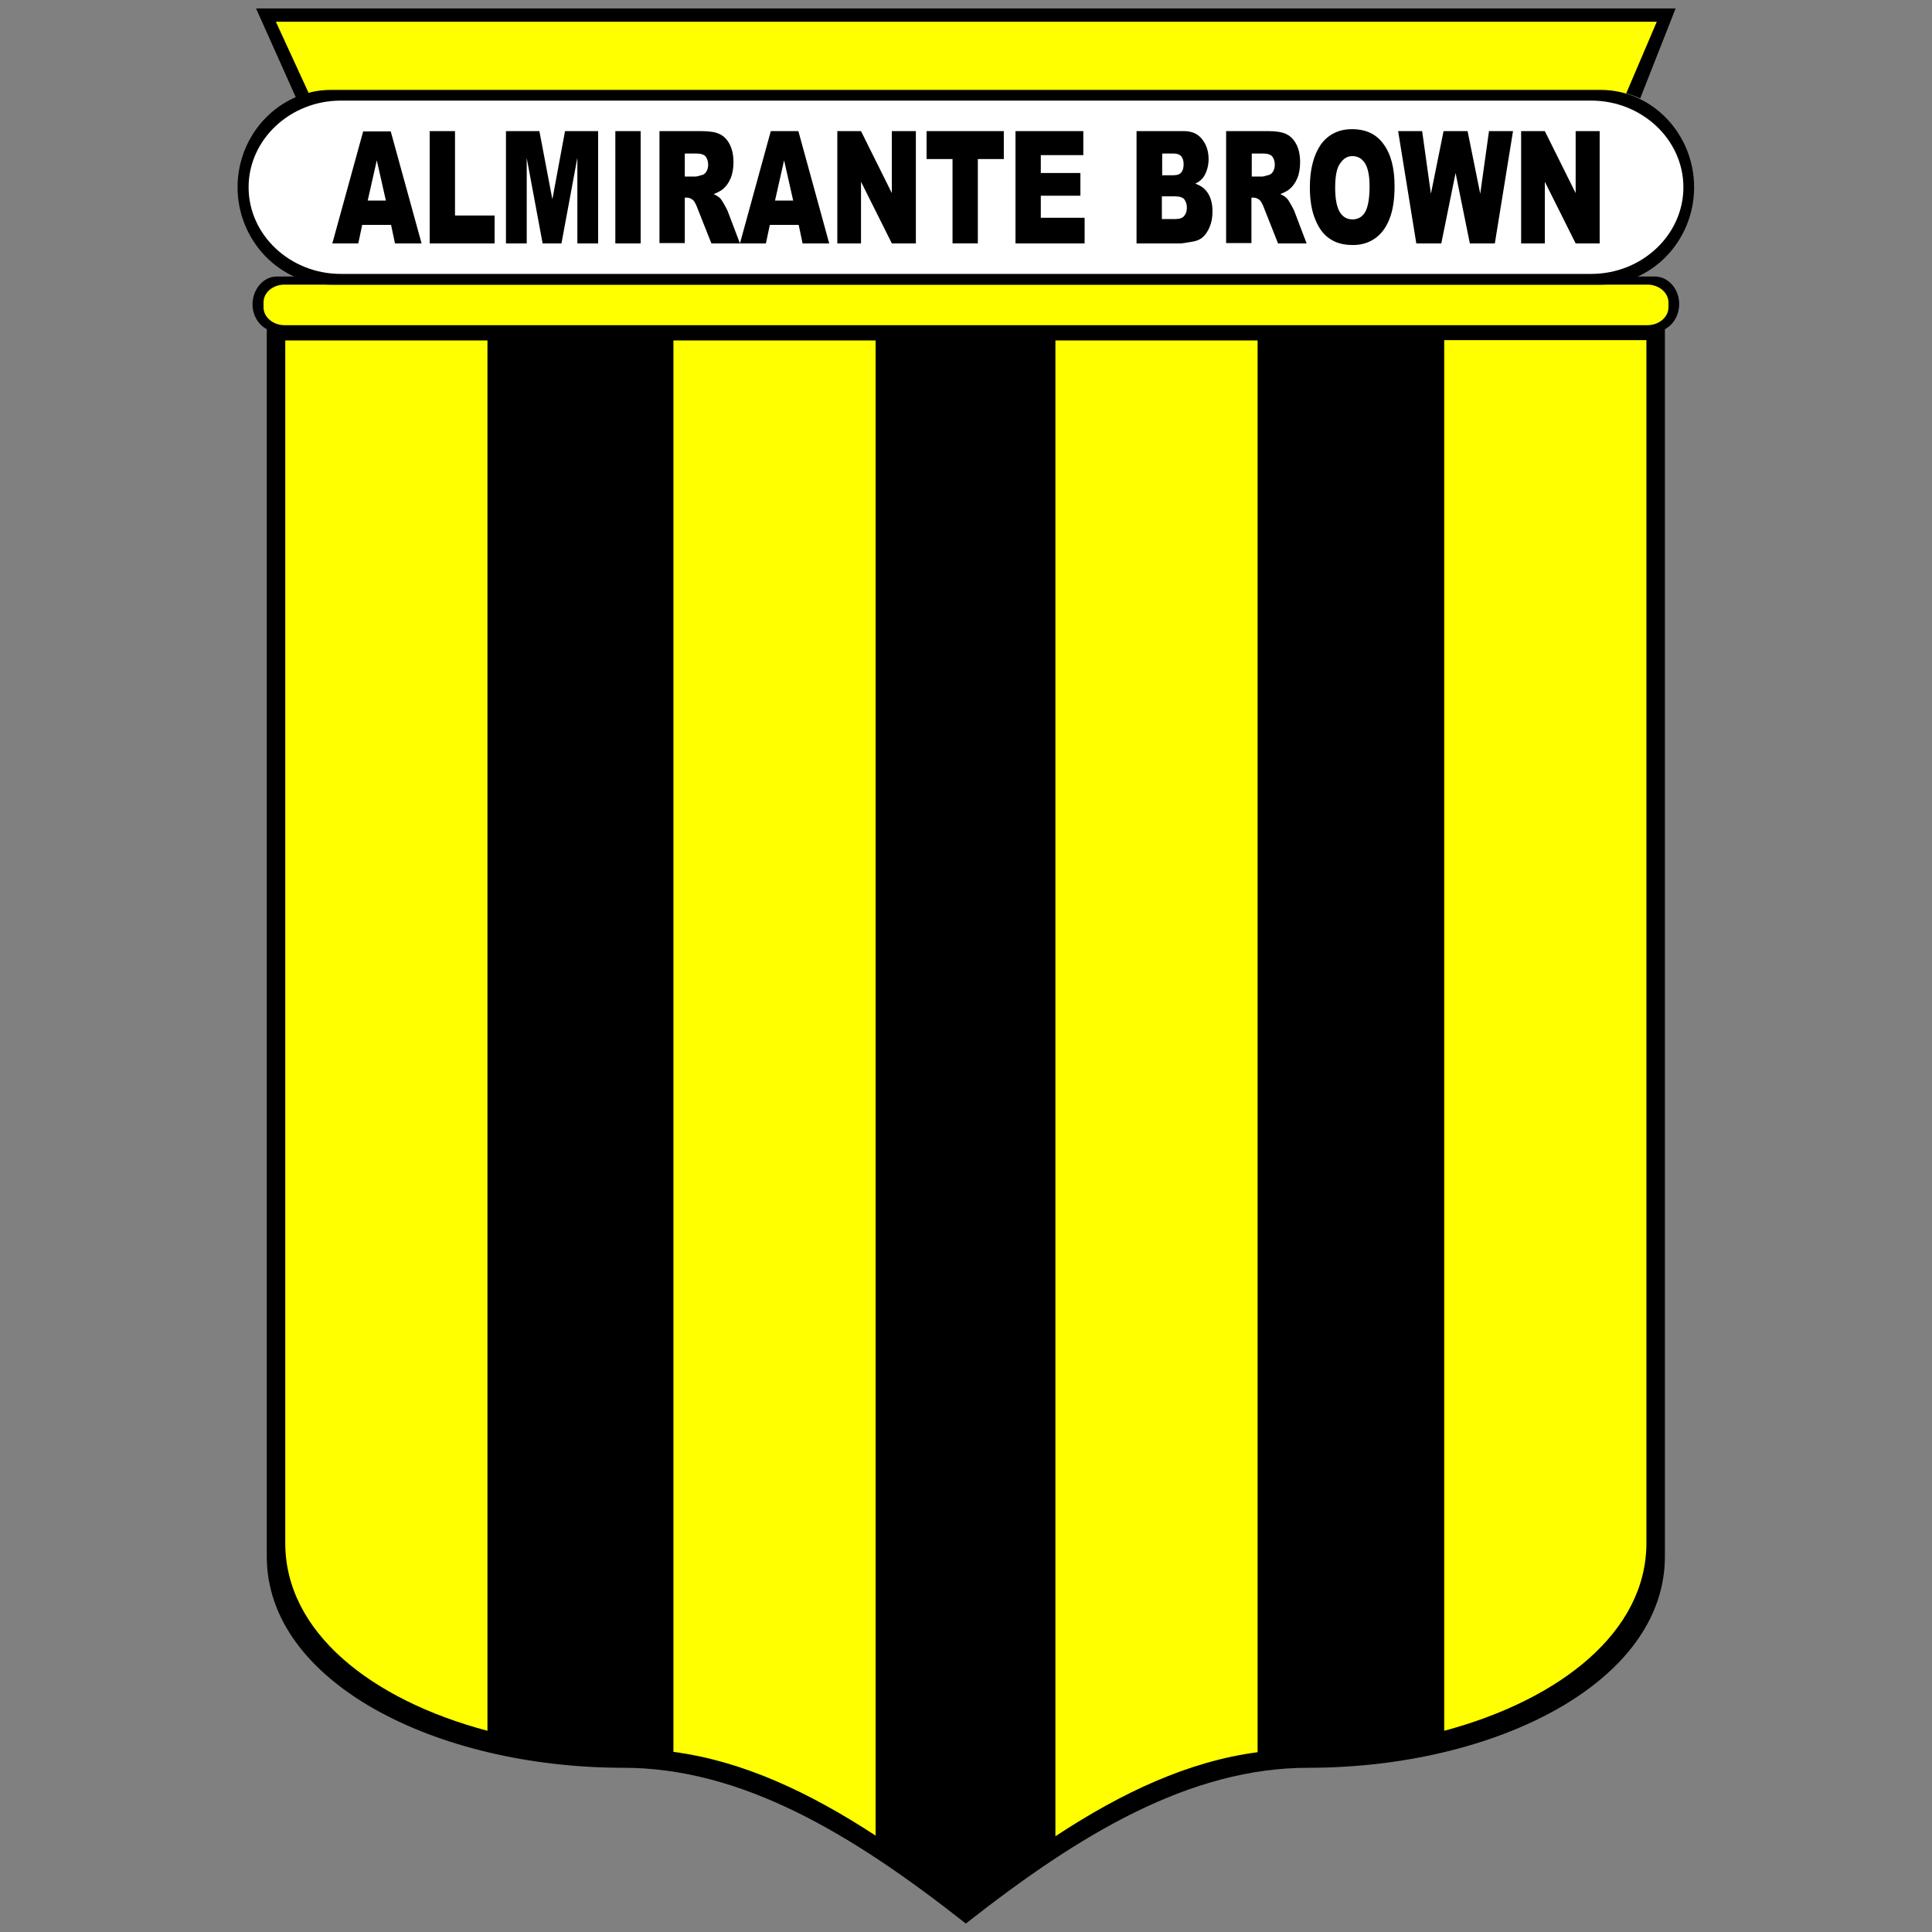 <?xml version="1.0" encoding="utf-8"?>
<!-- Generator: Adobe Illustrator 17.0.0, SVG Export Plug-In . SVG Version: 6.00 Build 0)  -->
<!DOCTYPE svg PUBLIC "-//W3C//DTD SVG 1.1//EN" "http://www.w3.org/Graphics/SVG/1.1/DTD/svg11.dtd">
<svg version="1.1" id="Capa_1" xmlns="http://www.w3.org/2000/svg" xmlns:xlink="http://www.w3.org/1999/xlink" x="0px" y="0px"
	 width="595.3px" height="595.3px" viewBox="0 0 595.3 595.3" style="enable-background:new 0 0 595.3 595.3;" xml:space="preserve"
	>
<rect x="0" y="0" width="595.3" height="595.3" fill="#808080" stroke="none"/>
<style type="text/css">
	.st0{fill-rule:evenodd;clip-rule:evenodd;}
	.st1{fill-rule:evenodd;clip-rule:evenodd;fill:#FFFF00;}
	.st2{fill-rule:evenodd;clip-rule:evenodd;fill:#FFFFFF;}
</style>
<g>
	<path class="st0" d="M297.6,592.7c35.1-27.6,69.1-48.1,105.8-48c57.4-0.1,109.6-26.3,109.6-65.1c0-126.5,0-253,0-379.5H297.6H82.2
		c0,126.5,0,253,0,379.5c0,38.8,52.2,65,109.6,65.1C228.5,544.6,262.6,565.1,297.6,592.7z"/>
	<path class="st1" d="M87.9,104.9v81.1v289.5c0,27.4,26.5,48.3,62.3,57.8V104.9H87.9z"/>
	<path class="st1" d="M207.5,104.9v434.9c21.3,2.8,41.8,12.4,62.3,25.8V104.9H207.5z"/>
	<path class="st1" d="M325.2,104.9v460.9c20.5-13.5,41-23.1,62.3-25.9v-435H325.2z"/>
	<path class="st1" d="M445,104.9v428.4c35.8-9.6,62.3-30.5,62.3-57.8V185.9v-81.1H445z"/>
	<path class="st0" d="M85.3,85.2h424.6c4.1,0,7.5,3.8,7.5,8.5v0c0,4.7-3.4,8.5-7.5,8.5H85.3c-4.1,0-7.5-3.8-7.5-8.5v0
		C77.9,89,81.2,85.2,85.3,85.2z"/>
	<path class="st1" d="M87.7,87.7h419.9c3.6,0,6.5,2.5,6.5,5.5v1.5c0,3-2.9,5.5-6.5,5.5H87.7c-3.6,0-6.5-2.5-6.5-5.5v-1.5
		C81.2,90.1,84.1,87.7,87.7,87.7z"/>
	<path class="st0" d="M505.4,30.3c3.6-9.1,7.3-18.6,10.9-27.7c-145.8,0-291.6,0-437.4,0c4.1,9.2,8.2,18.3,12.3,27.5
		c3.7-1.6,7.6-2.6,11.7-2.5c130.4,0,260.8,0,391.2,0C497.9,27.7,501.7,28.7,505.4,30.3z"/>
	<path class="st1" d="M500.3,30.6l10.2-23.9H85l11,23.9c3.6-1.5,5.7-1.5,9.6-1.4c126.3,0,259.3,0,385.6,0
		C495,29.3,496.7,29,500.3,30.6z"/>
	<path class="st0" d="M102,87.7h391.2c15.8,0,28.8-13.5,28.8-30v0c0-16.5-13-30-28.8-30H102c-15.8,0-28.8,13.5-28.8,30v0
		C73.2,74.1,86.2,87.7,102,87.7z"/>
	<path class="st2" d="M105,84.4h385.3c15.6,0,28.4-12,28.4-26.7v0c0-14.7-12.8-26.7-28.4-26.7H105c-15.6,0-28.4,12-28.4,26.7v0
		C76.6,72.4,89.4,84.4,105,84.4z"/>
	<path class="st0" d="M120.5,69.3h-8.9l-1.2,5.7h-8l9.5-34.5h8.5l9.5,34.5h-8.2L120.5,69.3L120.5,69.3z M118.9,61.8l-2.8-12.4
		l-2.8,12.4H118.9L118.9,61.8z M132.4,40.4h7.8v26h12.2V75h-20V40.4L132.4,40.4z M155.9,40.4h10.3l4,21l3.9-21h10.2V75h-6.4V48.6
		L173,75h-5.8l-4.9-26.3V75h-6.4V40.4L155.9,40.4z M189.6,40.4h7.8V75h-7.8V40.4L189.6,40.4z M203.2,75V40.4h13
		c2.4,0,4.3,0.3,5.5,0.9c1.3,0.6,2.3,1.6,3.1,3.1c0.8,1.5,1.2,3.4,1.2,5.6c0,1.9-0.3,3.6-0.9,5c-0.6,1.4-1.4,2.5-2.5,3.4
		c-0.7,0.5-1.6,1-2.7,1.4c0.9,0.4,1.6,0.9,2,1.3c0.3,0.3,0.7,0.9,1.2,1.8c0.5,0.9,0.9,1.6,1.1,2.1l3.8,10h-8.8L215,64.4
		c-0.5-1.4-1-2.3-1.4-2.7c-0.6-0.5-1.2-0.8-1.9-0.8H211v14H203.2L203.2,75z M211,54.4h3.3c0.4,0,1-0.2,2.1-0.5
		c0.5-0.1,0.9-0.5,1.3-1.1c0.3-0.6,0.5-1.2,0.5-2c0-1.1-0.3-2-0.8-2.6c-0.5-0.6-1.5-0.9-2.9-0.9H211V54.4L211,54.4z M246.1,69.3
		l1.2,5.7h8.2L246,40.4h-8.5L228,75h8l1.2-5.7H246.1L246.1,69.3z M244.4,61.8h-5.6l2.8-12.4L244.4,61.8L244.4,61.8z M258,40.4h7.3
		l9.5,19.1V40.4h7.4V75h-7.4l-9.5-19v19H258V40.4L258,40.4z M285.6,40.4h23.7V49h-8v26h-7.8V49h-8V40.4L285.6,40.4z M312.9,40.4
		h20.9v7.4h-13.1v5.5h12.2v7h-12.2v6.8h13.5V75h-21.3V40.4L312.9,40.4z M350.2,40.4h14.6c2.4,0,4.3,0.8,5.6,2.5c1.3,1.6,2,3.7,2,6.1
		c0,2-0.5,3.8-1.4,5.3c-0.6,1-1.5,1.7-2.7,2.3c1.8,0.6,3.1,1.6,4,3.1c0.9,1.5,1.3,3.3,1.3,5.5c0,1.8-0.3,3.4-0.9,4.8
		c-0.6,1.4-1.4,2.6-2.5,3.4c-0.7,0.5-1.6,0.9-3,1.1c-1.8,0.3-2.9,0.5-3.5,0.5h-13.5V40.4L350.2,40.4z M358.1,54h3.4
		c1.2,0,2.1-0.3,2.5-0.9c0.5-0.6,0.7-1.4,0.7-2.5c0-1-0.2-1.8-0.7-2.4c-0.5-0.6-1.3-0.9-2.5-0.9h-3.4V54L358.1,54z M358.1,67.5h4
		c1.3,0,2.3-0.3,2.8-1c0.6-0.7,0.8-1.5,0.8-2.6c0-1-0.3-1.8-0.8-2.5c-0.5-0.6-1.5-0.9-2.9-0.9h-4V67.5L358.1,67.5z M377.8,75V40.4
		h13c2.4,0,4.3,0.3,5.5,0.9c1.3,0.6,2.3,1.6,3.1,3.1c0.8,1.5,1.2,3.4,1.2,5.6c0,1.9-0.3,3.6-0.9,5c-0.6,1.4-1.4,2.5-2.5,3.4
		c-0.7,0.5-1.6,1-2.7,1.4c0.9,0.4,1.6,0.9,2,1.3c0.3,0.3,0.7,0.9,1.2,1.8c0.5,0.9,0.9,1.6,1.1,2.1l3.8,10h-8.8l-4.2-10.6
		c-0.5-1.4-1-2.3-1.4-2.7c-0.6-0.5-1.2-0.8-1.9-0.8h-0.7v14H377.8L377.8,75z M385.6,54.4h3.3c0.4,0,1-0.2,2.1-0.5
		c0.5-0.1,0.9-0.5,1.3-1.1c0.3-0.6,0.5-1.2,0.5-2c0-1.1-0.3-2-0.8-2.6c-0.5-0.6-1.5-0.9-2.9-0.9h-3.4V54.4L385.6,54.4z M403.6,57.7
		c0-5.6,1.2-10,3.4-13.2c2.3-3.1,5.5-4.7,9.6-4.7c4.2,0,7.5,1.5,9.7,4.6c2.3,3.1,3.4,7.4,3.4,13c0,4-0.5,7.3-1.5,9.9
		c-1,2.6-2.4,4.6-4.3,6c-1.9,1.4-4.2,2.2-7,2.2c-2.9,0-5.2-0.6-7.1-1.9c-1.9-1.2-3.4-3.2-4.5-5.9C404.2,65.1,403.6,61.8,403.6,57.7
		L403.6,57.7z M411.4,57.8c0,3.5,0.5,6,1.4,7.5c0.9,1.5,2.2,2.3,3.9,2.3c1.7,0,3-0.7,3.9-2.2c0.9-1.5,1.4-4.2,1.4-8
		c0-3.3-0.5-5.6-1.4-7.1c-1-1.5-2.3-2.2-3.9-2.2c-1.6,0-2.8,0.8-3.8,2.3C411.9,51.7,411.4,54.3,411.4,57.8L411.4,57.8z M430.8,40.4
		h7.4l2.7,19.3l3.9-19.3h7.4l3.9,19.3l2.7-19.3h7.4L460.6,75h-7.7l-4.4-21.7L444.1,75h-7.7L430.8,40.4L430.8,40.4z M468.7,40.4h7.3
		l9.5,19.1V40.4h7.4V75h-7.4l-9.5-19v19h-7.3V40.4z"/>
</g>
</svg>
